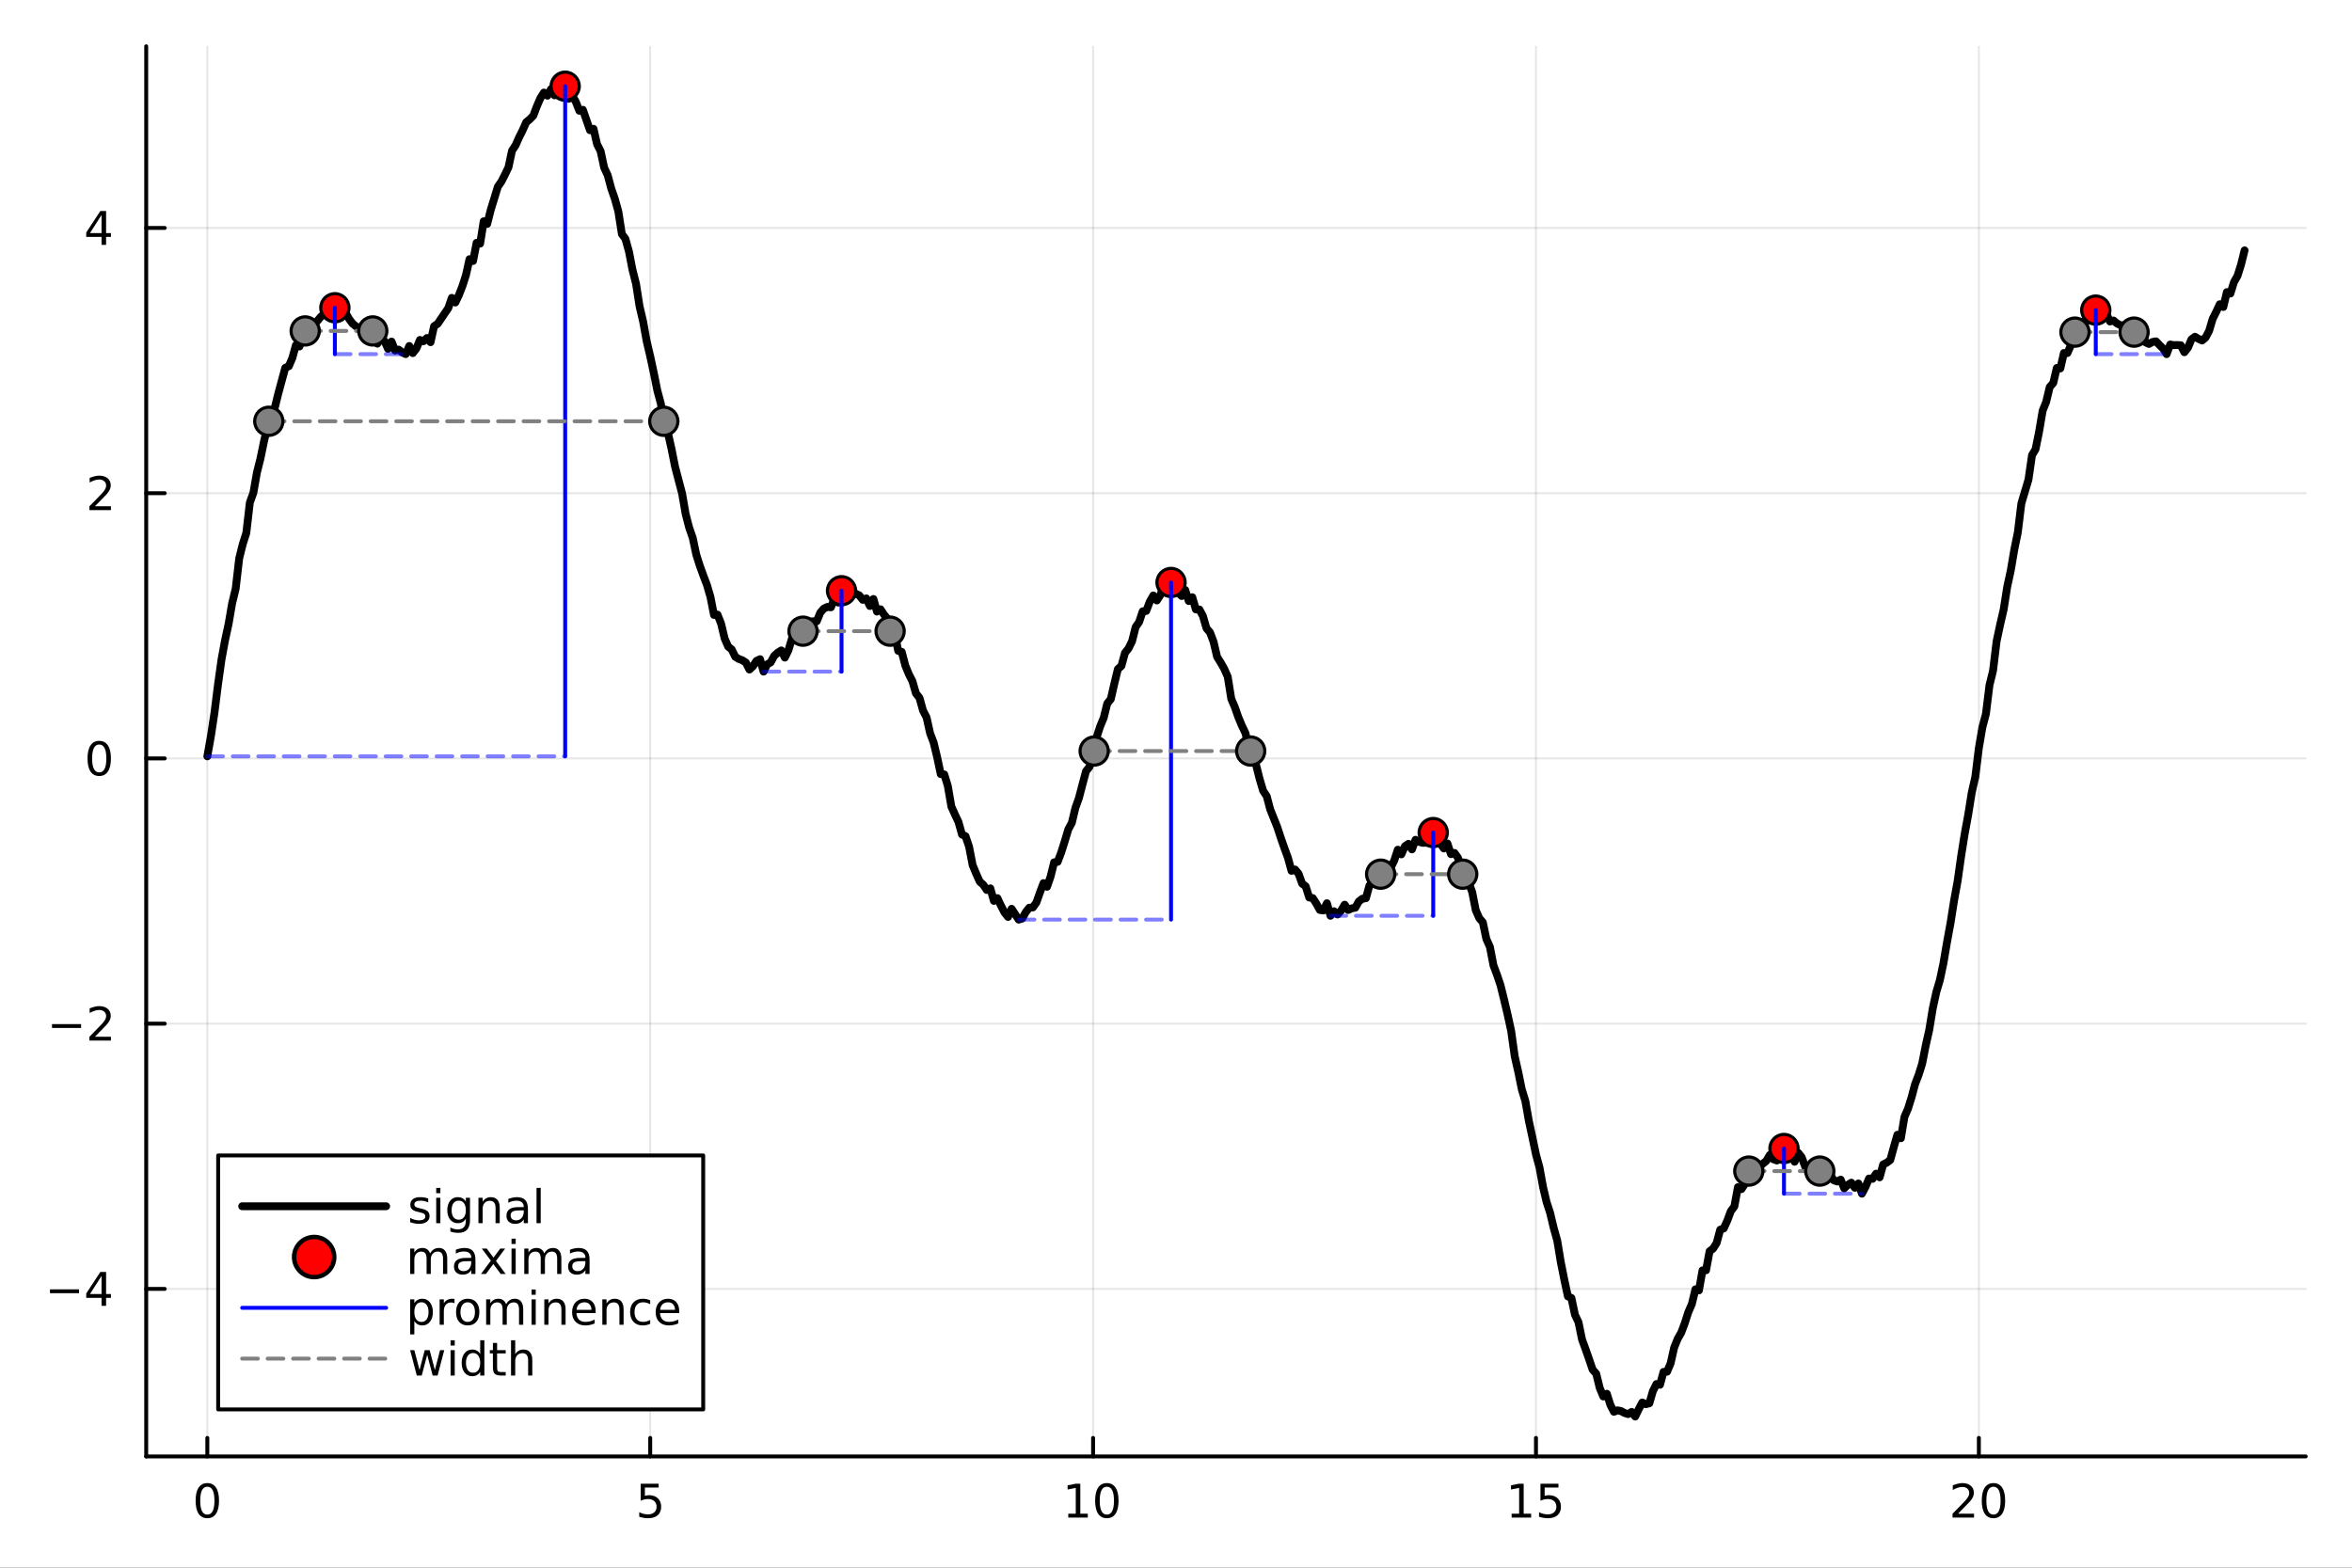 <?xml version="1.0" encoding="utf-8"?>
<svg xmlns="http://www.w3.org/2000/svg" xmlns:xlink="http://www.w3.org/1999/xlink" width="600" height="400" viewBox="0 0 2400 1600">
<rect x="0" y="0" width="2400" height="1600" fill="#333333" stroke="none"/>
<defs>
  <clipPath id="clip210">
    <rect x="0" y="0" width="2400" height="1600"/>
  </clipPath>
</defs>
<path clip-path="url(#clip210)" d="M0 1600 L2400 1600 L2400 0 L0 0  Z" fill="#ffffff" fill-rule="evenodd" fill-opacity="1"/>
<defs>
  <clipPath id="clip211">
    <rect x="480" y="0" width="1681" height="1600"/>
  </clipPath>
</defs>
<path clip-path="url(#clip210)" d="M149.191 1486.45 L2352.76 1486.45 L2352.76 47.244 L149.191 47.244  Z" fill="#ffffff" fill-rule="evenodd" fill-opacity="1"/>
<defs>
  <clipPath id="clip212">
    <rect x="149" y="47" width="2205" height="1440"/>
  </clipPath>
</defs>
<polyline clip-path="url(#clip212)" style="stroke:#000000; stroke-linecap:round; stroke-linejoin:round; stroke-width:2; stroke-opacity:0.1; fill:none" points="211.556,1486.45 211.556,47.244 "/>
<polyline clip-path="url(#clip212)" style="stroke:#000000; stroke-linecap:round; stroke-linejoin:round; stroke-width:2; stroke-opacity:0.1; fill:none" points="663.477,1486.45 663.477,47.244 "/>
<polyline clip-path="url(#clip212)" style="stroke:#000000; stroke-linecap:round; stroke-linejoin:round; stroke-width:2; stroke-opacity:0.1; fill:none" points="1115.4,1486.45 1115.4,47.244 "/>
<polyline clip-path="url(#clip212)" style="stroke:#000000; stroke-linecap:round; stroke-linejoin:round; stroke-width:2; stroke-opacity:0.1; fill:none" points="1567.32,1486.45 1567.32,47.244 "/>
<polyline clip-path="url(#clip212)" style="stroke:#000000; stroke-linecap:round; stroke-linejoin:round; stroke-width:2; stroke-opacity:0.1; fill:none" points="2019.24,1486.45 2019.24,47.244 "/>
<polyline clip-path="url(#clip212)" style="stroke:#000000; stroke-linecap:round; stroke-linejoin:round; stroke-width:2; stroke-opacity:0.1; fill:none" points="149.191,1315.47 2352.76,1315.47 "/>
<polyline clip-path="url(#clip212)" style="stroke:#000000; stroke-linecap:round; stroke-linejoin:round; stroke-width:2; stroke-opacity:0.1; fill:none" points="149.191,1044.76 2352.76,1044.76 "/>
<polyline clip-path="url(#clip212)" style="stroke:#000000; stroke-linecap:round; stroke-linejoin:round; stroke-width:2; stroke-opacity:0.1; fill:none" points="149.191,774.056 2352.76,774.056 "/>
<polyline clip-path="url(#clip212)" style="stroke:#000000; stroke-linecap:round; stroke-linejoin:round; stroke-width:2; stroke-opacity:0.1; fill:none" points="149.191,503.351 2352.76,503.351 "/>
<polyline clip-path="url(#clip212)" style="stroke:#000000; stroke-linecap:round; stroke-linejoin:round; stroke-width:2; stroke-opacity:0.1; fill:none" points="149.191,232.646 2352.76,232.646 "/>
<polyline clip-path="url(#clip210)" style="stroke:#000000; stroke-linecap:round; stroke-linejoin:round; stroke-width:4; stroke-opacity:1; fill:none" points="149.191,1486.45 2352.76,1486.45 "/>
<polyline clip-path="url(#clip210)" style="stroke:#000000; stroke-linecap:round; stroke-linejoin:round; stroke-width:4; stroke-opacity:1; fill:none" points="211.556,1486.45 211.556,1467.55 "/>
<polyline clip-path="url(#clip210)" style="stroke:#000000; stroke-linecap:round; stroke-linejoin:round; stroke-width:4; stroke-opacity:1; fill:none" points="663.477,1486.45 663.477,1467.55 "/>
<polyline clip-path="url(#clip210)" style="stroke:#000000; stroke-linecap:round; stroke-linejoin:round; stroke-width:4; stroke-opacity:1; fill:none" points="1115.4,1486.45 1115.4,1467.55 "/>
<polyline clip-path="url(#clip210)" style="stroke:#000000; stroke-linecap:round; stroke-linejoin:round; stroke-width:4; stroke-opacity:1; fill:none" points="1567.32,1486.45 1567.32,1467.55 "/>
<polyline clip-path="url(#clip210)" style="stroke:#000000; stroke-linecap:round; stroke-linejoin:round; stroke-width:4; stroke-opacity:1; fill:none" points="2019.24,1486.45 2019.24,1467.55 "/>
<path clip-path="url(#clip210)" d="M211.556 1517.37 Q207.945 1517.37 206.116 1520.93 Q204.311 1524.47 204.311 1531.6 Q204.311 1538.71 206.116 1542.27 Q207.945 1545.82 211.556 1545.82 Q215.19 1545.82 216.996 1542.27 Q218.824 1538.71 218.824 1531.6 Q218.824 1524.47 216.996 1520.93 Q215.19 1517.37 211.556 1517.37 M211.556 1513.66 Q217.366 1513.66 220.422 1518.27 Q223.5 1522.85 223.5 1531.6 Q223.5 1540.33 220.422 1544.94 Q217.366 1549.52 211.556 1549.52 Q205.746 1549.52 202.667 1544.94 Q199.612 1540.33 199.612 1531.6 Q199.612 1522.85 202.667 1518.27 Q205.746 1513.66 211.556 1513.66 Z" fill="#000000" fill-rule="nonzero" fill-opacity="1" /><path clip-path="url(#clip210)" d="M653.754 1514.29 L672.111 1514.29 L672.111 1518.22 L658.037 1518.22 L658.037 1526.7 Q659.055 1526.35 660.074 1526.19 Q661.092 1526 662.111 1526 Q667.898 1526 671.277 1529.17 Q674.657 1532.34 674.657 1537.76 Q674.657 1543.34 671.185 1546.44 Q667.713 1549.52 661.393 1549.52 Q659.217 1549.52 656.949 1549.15 Q654.703 1548.78 652.296 1548.04 L652.296 1543.34 Q654.379 1544.47 656.602 1545.03 Q658.824 1545.58 661.301 1545.58 Q665.305 1545.58 667.643 1543.48 Q669.981 1541.37 669.981 1537.76 Q669.981 1534.15 667.643 1532.04 Q665.305 1529.94 661.301 1529.94 Q659.426 1529.94 657.551 1530.35 Q655.699 1530.77 653.754 1531.65 L653.754 1514.29 Z" fill="#000000" fill-rule="nonzero" fill-opacity="1" /><path clip-path="url(#clip210)" d="M1090.08 1544.91 L1097.72 1544.91 L1097.72 1518.55 L1089.41 1520.21 L1089.41 1515.95 L1097.68 1514.29 L1102.35 1514.29 L1102.35 1544.91 L1109.99 1544.91 L1109.99 1548.85 L1090.08 1548.85 L1090.08 1544.91 Z" fill="#000000" fill-rule="nonzero" fill-opacity="1" /><path clip-path="url(#clip210)" d="M1129.44 1517.37 Q1125.83 1517.37 1124 1520.93 Q1122.19 1524.47 1122.19 1531.6 Q1122.19 1538.71 1124 1542.27 Q1125.83 1545.82 1129.44 1545.82 Q1133.07 1545.82 1134.88 1542.27 Q1136.7 1538.71 1136.7 1531.6 Q1136.7 1524.47 1134.88 1520.93 Q1133.07 1517.37 1129.44 1517.37 M1129.44 1513.66 Q1135.25 1513.66 1138.3 1518.27 Q1141.38 1522.85 1141.38 1531.6 Q1141.38 1540.33 1138.3 1544.94 Q1135.25 1549.52 1129.44 1549.52 Q1123.63 1549.52 1120.55 1544.94 Q1117.49 1540.33 1117.49 1531.6 Q1117.49 1522.85 1120.55 1518.27 Q1123.63 1513.66 1129.44 1513.66 Z" fill="#000000" fill-rule="nonzero" fill-opacity="1" /><path clip-path="url(#clip210)" d="M1542.5 1544.91 L1550.14 1544.91 L1550.14 1518.55 L1541.83 1520.21 L1541.83 1515.95 L1550.1 1514.29 L1554.77 1514.29 L1554.77 1544.91 L1562.41 1544.91 L1562.41 1548.85 L1542.5 1548.85 L1542.5 1544.91 Z" fill="#000000" fill-rule="nonzero" fill-opacity="1" /><path clip-path="url(#clip210)" d="M1571.9 1514.29 L1590.26 1514.29 L1590.26 1518.22 L1576.18 1518.22 L1576.18 1526.7 Q1577.2 1526.35 1578.22 1526.19 Q1579.24 1526 1580.26 1526 Q1586.04 1526 1589.42 1529.17 Q1592.8 1532.34 1592.8 1537.76 Q1592.8 1543.34 1589.33 1546.44 Q1585.86 1549.52 1579.54 1549.52 Q1577.36 1549.52 1575.1 1549.15 Q1572.85 1548.78 1570.44 1548.04 L1570.44 1543.34 Q1572.53 1544.47 1574.75 1545.03 Q1576.97 1545.58 1579.45 1545.58 Q1583.45 1545.58 1585.79 1543.48 Q1588.13 1541.37 1588.13 1537.76 Q1588.13 1534.15 1585.79 1532.04 Q1583.45 1529.94 1579.45 1529.94 Q1577.57 1529.94 1575.7 1530.35 Q1573.85 1530.77 1571.9 1531.65 L1571.9 1514.29 Z" fill="#000000" fill-rule="nonzero" fill-opacity="1" /><path clip-path="url(#clip210)" d="M1998.01 1544.91 L2014.33 1544.91 L2014.33 1548.85 L1992.39 1548.85 L1992.39 1544.91 Q1995.05 1542.16 1999.63 1537.53 Q2004.24 1532.88 2005.42 1531.53 Q2007.66 1529.01 2008.54 1527.27 Q2009.45 1525.51 2009.45 1523.82 Q2009.45 1521.07 2007.5 1519.33 Q2005.58 1517.6 2002.48 1517.6 Q2000.28 1517.6 1997.83 1518.36 Q1995.4 1519.13 1992.62 1520.68 L1992.62 1515.95 Q1995.44 1514.82 1997.9 1514.24 Q2000.35 1513.66 2002.39 1513.66 Q2007.76 1513.66 2010.95 1516.35 Q2014.15 1519.03 2014.15 1523.52 Q2014.15 1525.65 2013.34 1527.57 Q2012.55 1529.47 2010.44 1532.07 Q2009.86 1532.74 2006.76 1535.95 Q2003.66 1539.15 1998.01 1544.91 Z" fill="#000000" fill-rule="nonzero" fill-opacity="1" /><path clip-path="url(#clip210)" d="M2034.15 1517.37 Q2030.53 1517.37 2028.71 1520.93 Q2026.9 1524.47 2026.9 1531.6 Q2026.9 1538.71 2028.71 1542.27 Q2030.53 1545.82 2034.15 1545.82 Q2037.78 1545.82 2039.59 1542.27 Q2041.41 1538.71 2041.41 1531.6 Q2041.41 1524.47 2039.59 1520.93 Q2037.78 1517.37 2034.15 1517.37 M2034.15 1513.66 Q2039.96 1513.66 2043.01 1518.27 Q2046.09 1522.85 2046.09 1531.6 Q2046.09 1540.33 2043.01 1544.94 Q2039.96 1549.52 2034.15 1549.52 Q2028.34 1549.52 2025.26 1544.94 Q2022.2 1540.33 2022.2 1531.6 Q2022.2 1522.85 2025.26 1518.27 Q2028.34 1513.66 2034.15 1513.66 Z" fill="#000000" fill-rule="nonzero" fill-opacity="1" /><polyline clip-path="url(#clip210)" style="stroke:#000000; stroke-linecap:round; stroke-linejoin:round; stroke-width:4; stroke-opacity:1; fill:none" points="149.191,1486.45 149.191,47.244 "/>
<polyline clip-path="url(#clip210)" style="stroke:#000000; stroke-linecap:round; stroke-linejoin:round; stroke-width:4; stroke-opacity:1; fill:none" points="149.191,1315.47 168.089,1315.47 "/>
<polyline clip-path="url(#clip210)" style="stroke:#000000; stroke-linecap:round; stroke-linejoin:round; stroke-width:4; stroke-opacity:1; fill:none" points="149.191,1044.76 168.089,1044.76 "/>
<polyline clip-path="url(#clip210)" style="stroke:#000000; stroke-linecap:round; stroke-linejoin:round; stroke-width:4; stroke-opacity:1; fill:none" points="149.191,774.056 168.089,774.056 "/>
<polyline clip-path="url(#clip210)" style="stroke:#000000; stroke-linecap:round; stroke-linejoin:round; stroke-width:4; stroke-opacity:1; fill:none" points="149.191,503.351 168.089,503.351 "/>
<polyline clip-path="url(#clip210)" style="stroke:#000000; stroke-linecap:round; stroke-linejoin:round; stroke-width:4; stroke-opacity:1; fill:none" points="149.191,232.646 168.089,232.646 "/>
<path clip-path="url(#clip210)" d="M50.992 1315.92 L80.668 1315.92 L80.668 1319.85 L50.992 1319.85 L50.992 1315.92 Z" fill="#000000" fill-rule="nonzero" fill-opacity="1" /><path clip-path="url(#clip210)" d="M103.608 1302.26 L91.802 1320.71 L103.608 1320.71 L103.608 1302.26 M102.381 1298.19 L108.26 1298.19 L108.26 1320.71 L113.191 1320.71 L113.191 1324.6 L108.26 1324.6 L108.26 1332.75 L103.608 1332.75 L103.608 1324.6 L88.006 1324.6 L88.006 1320.09 L102.381 1298.19 Z" fill="#000000" fill-rule="nonzero" fill-opacity="1" /><path clip-path="url(#clip210)" d="M53.075 1045.21 L82.751 1045.21 L82.751 1049.15 L53.075 1049.15 L53.075 1045.21 Z" fill="#000000" fill-rule="nonzero" fill-opacity="1" /><path clip-path="url(#clip210)" d="M96.871 1058.11 L113.191 1058.11 L113.191 1062.04 L91.246 1062.04 L91.246 1058.11 Q93.909 1055.35 98.492 1050.72 Q103.098 1046.07 104.279 1044.73 Q106.524 1042.2 107.404 1040.47 Q108.307 1038.71 108.307 1037.02 Q108.307 1034.26 106.362 1032.53 Q104.441 1030.79 101.339 1030.79 Q99.14 1030.79 96.686 1031.56 Q94.256 1032.32 91.478 1033.87 L91.478 1029.15 Q94.302 1028.01 96.756 1027.44 Q99.21 1026.86 101.246 1026.86 Q106.617 1026.86 109.811 1029.54 Q113.006 1032.23 113.006 1036.72 Q113.006 1038.85 112.196 1040.77 Q111.408 1042.67 109.302 1045.26 Q108.723 1045.93 105.621 1049.15 Q102.52 1052.34 96.871 1058.11 Z" fill="#000000" fill-rule="nonzero" fill-opacity="1" /><path clip-path="url(#clip210)" d="M101.246 759.855 Q97.635 759.855 95.807 763.42 Q94.001 766.962 94.001 774.091 Q94.001 781.198 95.807 784.762 Q97.635 788.304 101.246 788.304 Q104.881 788.304 106.686 784.762 Q108.515 781.198 108.515 774.091 Q108.515 766.962 106.686 763.42 Q104.881 759.855 101.246 759.855 M101.246 756.151 Q107.057 756.151 110.112 760.758 Q113.191 765.341 113.191 774.091 Q113.191 782.818 110.112 787.424 Q107.057 792.008 101.246 792.008 Q95.436 792.008 92.358 787.424 Q89.302 782.818 89.302 774.091 Q89.302 765.341 92.358 760.758 Q95.436 756.151 101.246 756.151 Z" fill="#000000" fill-rule="nonzero" fill-opacity="1" /><path clip-path="url(#clip210)" d="M96.871 516.696 L113.191 516.696 L113.191 520.631 L91.246 520.631 L91.246 516.696 Q93.909 513.941 98.492 509.312 Q103.098 504.659 104.279 503.316 Q106.524 500.793 107.404 499.057 Q108.307 497.298 108.307 495.608 Q108.307 492.853 106.362 491.117 Q104.441 489.381 101.339 489.381 Q99.14 489.381 96.686 490.145 Q94.256 490.909 91.478 492.46 L91.478 487.738 Q94.302 486.603 96.756 486.025 Q99.21 485.446 101.246 485.446 Q106.617 485.446 109.811 488.131 Q113.006 490.816 113.006 495.307 Q113.006 497.437 112.196 499.358 Q111.408 501.256 109.302 503.849 Q108.723 504.52 105.621 507.738 Q102.52 510.932 96.871 516.696 Z" fill="#000000" fill-rule="nonzero" fill-opacity="1" /><path clip-path="url(#clip210)" d="M103.608 219.44 L91.802 237.889 L103.608 237.889 L103.608 219.44 M102.381 215.366 L108.26 215.366 L108.26 237.889 L113.191 237.889 L113.191 241.778 L108.26 241.778 L108.26 249.926 L103.608 249.926 L103.608 241.778 L88.006 241.778 L88.006 237.264 L102.381 215.366 Z" fill="#000000" fill-rule="nonzero" fill-opacity="1" /><polyline clip-path="url(#clip212)" style="stroke:#000000; stroke-linecap:round; stroke-linejoin:round; stroke-width:8; stroke-opacity:1; fill:none" points="211.556,771.94 215.171,751.602 218.787,727.706 222.402,699.036 226.017,673.151 229.633,653.513 233.248,636.823 236.863,615.754 240.479,600.833 244.094,569.826 247.71,555.312 251.325,543.975 254.94,512.926 258.556,502.925 262.171,482.253 265.786,467.937 269.402,450.283 273.017,435.112 276.632,420.44 280.248,416.719 283.863,402.041 287.479,388.649 291.094,375.4 294.709,373.8 298.325,365.306 301.94,352.233 305.555,353.652 309.171,343.135 312.786,334.491 316.402,330.304 320.017,330.122 323.632,327.829 327.248,323.426 330.863,320.183 334.478,318.5 338.094,323.183 341.709,314.088 345.324,324.859 348.94,320.534 352.555,319.216 356.171,325.429 359.786,330.259 363.401,333.286 367.017,334.422 370.632,334.808 374.247,336.975 377.863,336.942 381.478,338.117 385.093,350.731 388.709,345.379 392.324,347.977 395.94,356.038 399.555,348.597 403.17,357.755 406.786,356.823 410.401,359.711 414.016,361.43 417.632,353.099 421.247,360.388 424.862,355.736 428.478,346.96 432.093,348.262 435.709,344.939 439.324,349.248 442.939,332.895 446.555,330.499 450.17,325.198 453.785,319.828 457.401,314.528 461.016,304.009 464.631,308.759 468.247,301.202 471.862,291.975 475.478,280.703 479.093,264.502 482.708,266.399 486.324,247.817 489.939,248.644 493.554,225.829 497.17,228.53 500.785,214.059 504.4,202.379 508.016,190.514 511.631,185.338 515.247,178.248 518.862,170.713 522.477,153.766 526.093,148.296 529.708,140.139 533.323,132.942 536.939,124.797 540.554,121.782 544.17,118.097 547.785,108.555 551.4,100.234 555.016,94.463 558.631,97.668 562.246,90.968 565.862,97.26 569.477,91.739 573.092,96.093 576.708,87.976 580.323,100.848 583.939,97.637 587.554,103.903 591.169,113.058 594.785,112.086 598.4,122.502 602.015,132.89 605.631,131.46 609.246,147.179 612.861,154.258 616.477,171.098 620.092,178.854 623.708,192.359 627.323,202.78 630.938,215.718 634.554,238.816 638.169,243.777 641.784,256.697 645.4,275.402 649.015,289.663 652.63,312.793 656.246,328.127 659.861,348.252 663.477,363.574 667.092,380.349 670.707,398.403 674.323,411.936 677.938,433.518 681.553,441.861 685.169,457.876 688.784,476.119 692.399,489.977 696.015,503.701 699.63,524.554 703.246,538.559 706.861,548.934 710.476,566.008 714.092,577.435 717.707,587.413 721.322,596.89 724.938,609.235 728.553,627.619 732.168,627.3 735.784,636.417 739.399,651.505 743.015,659.919 746.63,662.808 750.245,670.295 753.861,672.535 757.476,673.872 761.091,676.229 764.707,683.348 768.322,679.997 771.938,674.494 775.553,672.776 779.168,685.451 782.784,678.098 786.399,676.04 790.014,669.306 793.63,666.114 797.245,663.823 800.86,671.168 804.476,663.721 808.091,651.686 811.707,653.842 815.322,653.433 818.937,645.083 822.553,638.144 826.168,634.507 829.783,634.101 833.399,634.13 837.014,625.307 840.629,621.119 844.245,619.43 847.86,619.85 851.476,610.886 855.091,614.894 858.706,602.897 862.322,610.509 865.937,605.726 869.552,603.386 873.168,605.982 876.783,607.597 880.398,612.225 884.014,610.713 887.629,618.511 891.245,611.34 894.86,624.171 898.475,621.819 902.091,627.314 905.706,631.688 909.321,649.216 912.937,646.774 916.552,664.254 920.167,665.345 923.783,679.283 927.398,688.091 931.014,695.161 934.629,707.65 938.244,712.211 941.86,725.211 945.475,732.183 949.09,748.413 952.706,757.936 956.321,773.01 959.936,790.066 963.552,790.378 967.167,802.198 970.783,823.207 974.398,831.236 978.013,838.834 981.629,851.729 985.244,853.433 988.859,864.169 992.475,882.963 996.09,891.648 999.706,899.778 1003.32,902.984 1006.94,908.347 1010.55,906.654 1014.17,919.462 1017.78,916.642 1021.4,924.338 1025.01,931.324 1028.63,935.835 1032.24,927.52 1035.86,933.036 1039.47,938.578 1043.09,937.505 1046.71,930.902 1050.32,926.398 1053.94,926.153 1057.55,921.111 1061.17,910.889 1064.78,901.293 1068.4,905.049 1072.01,894.674 1075.63,880.085 1079.24,879.616 1082.86,870.026 1086.47,858.655 1090.09,846.463 1093.71,839.771 1097.32,824.621 1100.94,814.459 1104.55,800.669 1108.17,787.103 1111.78,782.574 1115.4,772.71 1119.01,752.46 1122.63,741.288 1126.24,732.571 1129.86,718.002 1133.47,713.49 1137.09,697.684 1140.7,682.869 1144.32,679.629 1147.94,666.299 1151.55,661.811 1155.17,654.439 1158.78,640.021 1162.4,634.757 1166.01,623.886 1169.63,623.541 1173.24,614.109 1176.86,607.747 1180.47,612.847 1184.09,607.233 1187.7,596.737 1191.32,601.064 1194.94,594.471 1198.55,598.906 1202.17,604.664 1205.78,608.306 1209.4,602.154 1213.01,613.427 1216.63,609.563 1220.24,621.97 1223.86,622.046 1227.47,628.697 1231.09,641.257 1234.7,645.421 1238.32,655.017 1241.93,670.359 1245.55,676.162 1249.17,682.519 1252.78,690.667 1256.4,713.261 1260.01,721.66 1263.63,732.048 1267.24,740.671 1270.86,748.192 1274.47,763.674 1278.09,769.656 1281.7,780.623 1285.32,795.032 1288.93,807.119 1292.55,812.562 1296.17,826.166 1299.78,835.198 1303.4,844.248 1307.01,855.313 1310.63,865.637 1314.24,875.453 1317.86,888.784 1321.47,887.406 1325.09,891.744 1328.7,901.801 1332.32,904.572 1335.93,915.993 1339.55,916.609 1343.17,922.175 1346.78,928.727 1350.4,929.236 1354.01,921.837 1357.63,934.651 1361.24,930.023 1364.86,933.331 1368.47,929.427 1372.09,923.332 1375.7,928.75 1379.32,927.048 1382.93,926.422 1386.55,920.008 1390.16,917.238 1393.78,916.714 1397.4,903.712 1401.01,901.138 1404.63,893.146 1408.24,893.581 1411.86,885.214 1415.47,890.93 1419.09,885.495 1422.7,878.217 1426.32,867.199 1429.93,871.975 1433.55,863.726 1437.16,861.212 1440.78,866.898 1444.4,857.081 1448.01,859.182 1451.63,860.176 1455.24,860.122 1458.86,854.752 1462.47,849.725 1466.09,851.833 1469.7,860.924 1473.32,865.947 1476.93,860.826 1480.55,871.734 1484.16,870.497 1487.78,875.516 1491.4,888.888 1495.01,899.019 1498.63,900.679 1502.24,910.501 1505.86,928.891 1509.47,937.112 1513.09,941.284 1516.7,958.345 1520.32,966.451 1523.93,985.266 1527.55,994.92 1531.16,1005.62 1534.78,1020.3 1538.39,1035.6 1542.01,1052.18 1545.63,1078.11 1549.24,1094.03 1552.86,1111.89 1556.47,1123.64 1560.09,1144.18 1563.7,1160.95 1567.32,1178.3 1570.93,1191.58 1574.55,1211.56 1578.16,1226.84 1581.78,1237.98 1585.39,1253.2 1589.01,1266.05 1592.63,1288.03 1596.24,1306.12 1599.86,1323.03 1603.47,1324.71 1607.09,1341.83 1610.7,1349.46 1614.32,1367.1 1617.93,1376.98 1621.55,1387.32 1625.16,1397.93 1628.78,1401.97 1632.39,1416.62 1636.01,1425.26 1639.63,1422.48 1643.24,1433.83 1646.86,1440.89 1650.47,1439.4 1654.09,1440.13 1657.7,1442.1 1661.32,1443.24 1664.93,1441.03 1668.55,1445.72 1672.16,1438.26 1675.78,1431.4 1679.39,1433.16 1683.01,1432.21 1686.62,1419.79 1690.24,1412.55 1693.86,1413.33 1697.47,1400.15 1701.09,1399.99 1704.7,1391.46 1708.32,1375.35 1711.93,1366.42 1715.55,1360.05 1719.16,1350.47 1722.78,1339.21 1726.39,1330.87 1730.01,1315.88 1733.62,1317 1737.24,1296.56 1740.86,1296.5 1744.47,1277.06 1748.09,1274.3 1751.7,1268.53 1755.32,1255.04 1758.93,1253.74 1762.55,1245.82 1766.16,1236.07 1769.78,1231.29 1773.39,1211.6 1777.01,1213.61 1780.62,1208.14 1784.24,1195.63 1787.86,1189.65 1791.47,1193.47 1795.09,1191.15 1798.7,1187.77 1802.32,1184.88 1805.93,1178.77 1809.55,1183.13 1813.16,1184.44 1816.78,1172.76 1820.39,1172.16 1824.01,1180.72 1827.62,1175 1831.24,1185.7 1834.85,1176.54 1838.47,1181.08 1842.09,1190.95 1845.7,1194.42 1849.32,1194.14 1852.93,1190.51 1856.55,1194.76 1860.16,1199 1863.78,1200.8 1867.39,1198.26 1871.01,1204.52 1874.62,1205.85 1878.24,1203.93 1881.85,1212.82 1885.47,1209.38 1889.09,1207.04 1892.7,1212.26 1896.32,1207.87 1899.93,1218.28 1903.55,1211.39 1907.16,1202.8 1910.78,1203.13 1914.39,1197.86 1918.01,1201.59 1921.62,1188.43 1925.24,1186.67 1928.85,1183.91 1932.47,1170.73 1936.09,1158.18 1939.7,1161.7 1943.32,1139.8 1946.93,1131.57 1950.55,1120 1954.16,1106.47 1957.78,1097.03 1961.39,1085.59 1965.01,1067.16 1968.62,1051.05 1972.24,1029.01 1975.85,1012.45 1979.47,1000.29 1983.08,983.207 1986.7,961.841 1990.32,942.118 1993.93,919.228 1997.55,899.342 2001.16,873.816 2004.78,851.092 2008.39,831.41 2012.01,808.796 2015.62,792.887 2019.24,763.407 2022.85,742.277 2026.47,728.463 2030.08,699.244 2033.7,684.561 2037.32,654.631 2040.93,637.669 2044.55,622.077 2048.16,598.996 2051.78,582.319 2055.39,561.052 2059.01,543.251 2062.62,513.843 2066.24,501.616 2069.85,489.589 2073.47,464.54 2077.08,458.538 2080.7,440.623 2084.32,419.186 2087.93,410.167 2091.55,395.003 2095.16,390.895 2098.78,375.539 2102.39,376.027 2106.01,360.263 2109.62,360.361 2113.24,352.113 2116.85,340.315 2120.47,329.517 2124.08,335.912 2127.7,326.757 2131.31,327.084 2134.93,319.347 2138.55,316.509 2142.16,327.101 2145.78,319.944 2149.39,320.242 2153.01,328.128 2156.62,327.107 2160.24,330.129 2163.85,331.927 2167.47,332.117 2171.08,331.997 2174.7,328.287 2178.31,341.493 2181.93,333.974 2185.55,337.311 2189.16,349.275 2192.78,351.026 2196.39,349.039 2200.01,348.395 2203.62,352.2 2207.24,355.746 2210.85,361.434 2214.47,351.623 2218.08,352.233 2221.7,352.162 2225.31,352.384 2228.93,359.504 2232.55,354.973 2236.16,346.32 2239.78,343.694 2243.39,345.822 2247.01,347.527 2250.62,344.493 2254.24,337.529 2257.85,325.358 2261.47,318.183 2265.08,310.471 2268.7,313.327 2272.31,298.106 2275.93,299.603 2279.54,287.921 2283.16,281.597 2286.78,270.06 2290.39,255.523 "/>
<circle clip-path="url(#clip212)" cx="341.709" cy="314.088" r="14.4" fill="#ff0000" fill-rule="evenodd" fill-opacity="1" stroke="#000000" stroke-opacity="1" stroke-width="3.2"/>
<circle clip-path="url(#clip212)" cx="576.708" cy="87.976" r="14.4" fill="#ff0000" fill-rule="evenodd" fill-opacity="1" stroke="#000000" stroke-opacity="1" stroke-width="3.2"/>
<circle clip-path="url(#clip212)" cx="858.706" cy="602.897" r="14.4" fill="#ff0000" fill-rule="evenodd" fill-opacity="1" stroke="#000000" stroke-opacity="1" stroke-width="3.2"/>
<circle clip-path="url(#clip212)" cx="1194.94" cy="594.471" r="14.4" fill="#ff0000" fill-rule="evenodd" fill-opacity="1" stroke="#000000" stroke-opacity="1" stroke-width="3.2"/>
<circle clip-path="url(#clip212)" cx="1462.47" cy="849.725" r="14.4" fill="#ff0000" fill-rule="evenodd" fill-opacity="1" stroke="#000000" stroke-opacity="1" stroke-width="3.2"/>
<circle clip-path="url(#clip212)" cx="1820.39" cy="1172.16" r="14.4" fill="#ff0000" fill-rule="evenodd" fill-opacity="1" stroke="#000000" stroke-opacity="1" stroke-width="3.2"/>
<circle clip-path="url(#clip212)" cx="2138.55" cy="316.509" r="14.4" fill="#ff0000" fill-rule="evenodd" fill-opacity="1" stroke="#000000" stroke-opacity="1" stroke-width="3.2"/>
<polyline clip-path="url(#clip212)" style="stroke:#0000ff; stroke-linecap:round; stroke-linejoin:round; stroke-width:4; stroke-opacity:1; fill:none" points="341.709,361.43 341.709,314.088 "/>
<polyline clip-path="url(#clip212)" style="stroke:#0000ff; stroke-linecap:round; stroke-linejoin:round; stroke-width:4; stroke-opacity:1; fill:none" points="576.708,771.94 576.708,87.976 "/>
<polyline clip-path="url(#clip212)" style="stroke:#0000ff; stroke-linecap:round; stroke-linejoin:round; stroke-width:4; stroke-opacity:1; fill:none" points="858.706,685.451 858.706,602.897 "/>
<polyline clip-path="url(#clip212)" style="stroke:#0000ff; stroke-linecap:round; stroke-linejoin:round; stroke-width:4; stroke-opacity:1; fill:none" points="1194.94,938.578 1194.94,594.471 "/>
<polyline clip-path="url(#clip212)" style="stroke:#0000ff; stroke-linecap:round; stroke-linejoin:round; stroke-width:4; stroke-opacity:1; fill:none" points="1462.47,934.651 1462.47,849.725 "/>
<polyline clip-path="url(#clip212)" style="stroke:#0000ff; stroke-linecap:round; stroke-linejoin:round; stroke-width:4; stroke-opacity:1; fill:none" points="1820.39,1218.28 1820.39,1172.16 "/>
<polyline clip-path="url(#clip212)" style="stroke:#0000ff; stroke-linecap:round; stroke-linejoin:round; stroke-width:4; stroke-opacity:1; fill:none" points="2138.55,361.434 2138.55,316.509 "/>
<polyline clip-path="url(#clip212)" style="stroke:#0000ff; stroke-linecap:round; stroke-linejoin:round; stroke-width:4; stroke-opacity:0.5; fill:none" stroke-dasharray="16, 10" points="341.709,361.43 414.016,361.43 "/>
<polyline clip-path="url(#clip212)" style="stroke:#0000ff; stroke-linecap:round; stroke-linejoin:round; stroke-width:4; stroke-opacity:0.5; fill:none" stroke-dasharray="16, 10" points="211.556,771.94 576.708,771.94 "/>
<polyline clip-path="url(#clip212)" style="stroke:#0000ff; stroke-linecap:round; stroke-linejoin:round; stroke-width:4; stroke-opacity:0.5; fill:none" stroke-dasharray="16, 10" points="779.168,685.451 858.706,685.451 "/>
<polyline clip-path="url(#clip212)" style="stroke:#0000ff; stroke-linecap:round; stroke-linejoin:round; stroke-width:4; stroke-opacity:0.5; fill:none" stroke-dasharray="16, 10" points="1039.47,938.578 1194.94,938.578 "/>
<polyline clip-path="url(#clip212)" style="stroke:#0000ff; stroke-linecap:round; stroke-linejoin:round; stroke-width:4; stroke-opacity:0.5; fill:none" stroke-dasharray="16, 10" points="1357.63,934.651 1462.47,934.651 "/>
<polyline clip-path="url(#clip212)" style="stroke:#0000ff; stroke-linecap:round; stroke-linejoin:round; stroke-width:4; stroke-opacity:0.5; fill:none" stroke-dasharray="16, 10" points="1820.39,1218.28 1899.93,1218.28 "/>
<polyline clip-path="url(#clip212)" style="stroke:#0000ff; stroke-linecap:round; stroke-linejoin:round; stroke-width:4; stroke-opacity:0.5; fill:none" stroke-dasharray="16, 10" points="2138.55,361.434 2210.85,361.434 "/>
<polyline clip-path="url(#clip212)" style="stroke:#808080; stroke-linecap:round; stroke-linejoin:round; stroke-width:4; stroke-opacity:1; fill:none" stroke-dasharray="16, 10" points="311.419,337.759 380.376,337.759 "/>
<polyline clip-path="url(#clip212)" style="stroke:#808080; stroke-linecap:round; stroke-linejoin:round; stroke-width:4; stroke-opacity:1; fill:none" stroke-dasharray="16, 10" points="274.287,429.958 677.342,429.958 "/>
<polyline clip-path="url(#clip212)" style="stroke:#808080; stroke-linecap:round; stroke-linejoin:round; stroke-width:4; stroke-opacity:1; fill:none" stroke-dasharray="16, 10" points="819.411,644.174 908.282,644.174 "/>
<polyline clip-path="url(#clip212)" style="stroke:#808080; stroke-linecap:round; stroke-linejoin:round; stroke-width:4; stroke-opacity:1; fill:none" stroke-dasharray="16, 10" points="1116.5,766.524 1276.2,766.524 "/>
<polyline clip-path="url(#clip212)" style="stroke:#808080; stroke-linecap:round; stroke-linejoin:round; stroke-width:4; stroke-opacity:1; fill:none" stroke-dasharray="16, 10" points="1408.84,892.188 1492.57,892.188 "/>
<polyline clip-path="url(#clip212)" style="stroke:#808080; stroke-linecap:round; stroke-linejoin:round; stroke-width:4; stroke-opacity:1; fill:none" stroke-dasharray="16, 10" points="1784.49,1195.22 1856.94,1195.22 "/>
<polyline clip-path="url(#clip212)" style="stroke:#808080; stroke-linecap:round; stroke-linejoin:round; stroke-width:4; stroke-opacity:1; fill:none" stroke-dasharray="16, 10" points="2117.3,338.971 2177.62,338.971 "/>
<circle clip-path="url(#clip212)" cx="311.419" cy="337.759" r="14.4" fill="#808080" fill-rule="evenodd" fill-opacity="1" stroke="#000000" stroke-opacity="1" stroke-width="3.2"/>
<circle clip-path="url(#clip212)" cx="380.376" cy="337.759" r="14.4" fill="#808080" fill-rule="evenodd" fill-opacity="1" stroke="#000000" stroke-opacity="1" stroke-width="3.2"/>
<circle clip-path="url(#clip212)" cx="274.287" cy="429.958" r="14.4" fill="#808080" fill-rule="evenodd" fill-opacity="1" stroke="#000000" stroke-opacity="1" stroke-width="3.2"/>
<circle clip-path="url(#clip212)" cx="677.342" cy="429.958" r="14.4" fill="#808080" fill-rule="evenodd" fill-opacity="1" stroke="#000000" stroke-opacity="1" stroke-width="3.2"/>
<circle clip-path="url(#clip212)" cx="819.411" cy="644.174" r="14.4" fill="#808080" fill-rule="evenodd" fill-opacity="1" stroke="#000000" stroke-opacity="1" stroke-width="3.2"/>
<circle clip-path="url(#clip212)" cx="908.282" cy="644.174" r="14.4" fill="#808080" fill-rule="evenodd" fill-opacity="1" stroke="#000000" stroke-opacity="1" stroke-width="3.2"/>
<circle clip-path="url(#clip212)" cx="1116.5" cy="766.524" r="14.4" fill="#808080" fill-rule="evenodd" fill-opacity="1" stroke="#000000" stroke-opacity="1" stroke-width="3.2"/>
<circle clip-path="url(#clip212)" cx="1276.2" cy="766.524" r="14.4" fill="#808080" fill-rule="evenodd" fill-opacity="1" stroke="#000000" stroke-opacity="1" stroke-width="3.2"/>
<circle clip-path="url(#clip212)" cx="1408.84" cy="892.188" r="14.4" fill="#808080" fill-rule="evenodd" fill-opacity="1" stroke="#000000" stroke-opacity="1" stroke-width="3.2"/>
<circle clip-path="url(#clip212)" cx="1492.57" cy="892.188" r="14.4" fill="#808080" fill-rule="evenodd" fill-opacity="1" stroke="#000000" stroke-opacity="1" stroke-width="3.2"/>
<circle clip-path="url(#clip212)" cx="1784.49" cy="1195.22" r="14.4" fill="#808080" fill-rule="evenodd" fill-opacity="1" stroke="#000000" stroke-opacity="1" stroke-width="3.2"/>
<circle clip-path="url(#clip212)" cx="1856.94" cy="1195.22" r="14.4" fill="#808080" fill-rule="evenodd" fill-opacity="1" stroke="#000000" stroke-opacity="1" stroke-width="3.2"/>
<circle clip-path="url(#clip212)" cx="2117.3" cy="338.971" r="14.4" fill="#808080" fill-rule="evenodd" fill-opacity="1" stroke="#000000" stroke-opacity="1" stroke-width="3.2"/>
<circle clip-path="url(#clip212)" cx="2177.62" cy="338.971" r="14.4" fill="#808080" fill-rule="evenodd" fill-opacity="1" stroke="#000000" stroke-opacity="1" stroke-width="3.2"/>
<path clip-path="url(#clip210)" d="M222.643 1438.47 L717.558 1438.47 L717.558 1179.27 L222.643 1179.27  Z" fill="#ffffff" fill-rule="evenodd" fill-opacity="1"/>
<polyline clip-path="url(#clip210)" style="stroke:#000000; stroke-linecap:round; stroke-linejoin:round; stroke-width:4; stroke-opacity:1; fill:none" points="222.643,1438.47 717.558,1438.47 717.558,1179.27 222.643,1179.27 222.643,1438.47 "/>
<polyline clip-path="url(#clip210)" style="stroke:#000000; stroke-linecap:round; stroke-linejoin:round; stroke-width:8; stroke-opacity:1; fill:none" points="247.127,1231.11 394.031,1231.11 "/>
<path clip-path="url(#clip210)" d="M436.941 1223.23 L436.941 1227.26 Q435.136 1226.33 433.191 1225.87 Q431.247 1225.41 429.164 1225.41 Q425.992 1225.41 424.395 1226.38 Q422.821 1227.35 422.821 1229.3 Q422.821 1230.78 423.955 1231.64 Q425.09 1232.47 428.515 1233.23 L429.974 1233.56 Q434.511 1234.53 436.409 1236.31 Q438.33 1238.07 438.33 1241.24 Q438.33 1244.85 435.46 1246.96 Q432.613 1249.07 427.613 1249.07 Q425.529 1249.07 423.261 1248.65 Q421.015 1248.26 418.515 1247.45 L418.515 1243.05 Q420.877 1244.27 423.168 1244.9 Q425.46 1245.5 427.705 1245.5 Q430.714 1245.5 432.335 1244.48 Q433.955 1243.44 433.955 1241.57 Q433.955 1239.83 432.775 1238.9 Q431.617 1237.98 427.659 1237.12 L426.177 1236.77 Q422.219 1235.94 420.46 1234.23 Q418.701 1232.49 418.701 1229.48 Q418.701 1225.83 421.293 1223.83 Q423.886 1221.84 428.654 1221.84 Q431.015 1221.84 433.099 1222.19 Q435.182 1222.54 436.941 1223.23 Z" fill="#000000" fill-rule="nonzero" fill-opacity="1" /><path clip-path="url(#clip210)" d="M445.113 1222.47 L449.372 1222.47 L449.372 1248.39 L445.113 1248.39 L445.113 1222.47 M445.113 1212.38 L449.372 1212.38 L449.372 1217.77 L445.113 1217.77 L445.113 1212.38 Z" fill="#000000" fill-rule="nonzero" fill-opacity="1" /><path clip-path="url(#clip210)" d="M475.344 1235.13 Q475.344 1230.5 473.423 1227.95 Q471.524 1225.41 468.075 1225.41 Q464.649 1225.41 462.728 1227.95 Q460.83 1230.5 460.83 1235.13 Q460.83 1239.74 462.728 1242.28 Q464.649 1244.83 468.075 1244.83 Q471.524 1244.83 473.423 1242.28 Q475.344 1239.74 475.344 1235.13 M479.603 1245.18 Q479.603 1251.8 476.663 1255.01 Q473.724 1258.26 467.659 1258.26 Q465.413 1258.26 463.423 1257.91 Q461.432 1257.58 459.557 1256.89 L459.557 1252.75 Q461.432 1253.76 463.261 1254.25 Q465.089 1254.74 466.987 1254.74 Q471.177 1254.74 473.261 1252.54 Q475.344 1250.36 475.344 1245.94 L475.344 1243.83 Q474.024 1246.13 471.964 1247.26 Q469.904 1248.39 467.034 1248.39 Q462.265 1248.39 459.349 1244.76 Q456.432 1241.13 456.432 1235.13 Q456.432 1229.11 459.349 1225.48 Q462.265 1221.84 467.034 1221.84 Q469.904 1221.84 471.964 1222.98 Q474.024 1224.11 475.344 1226.4 L475.344 1222.47 L479.603 1222.47 L479.603 1245.18 Z" fill="#000000" fill-rule="nonzero" fill-opacity="1" /><path clip-path="url(#clip210)" d="M509.927 1232.75 L509.927 1248.39 L505.668 1248.39 L505.668 1232.89 Q505.668 1229.2 504.233 1227.38 Q502.797 1225.55 499.927 1225.55 Q496.478 1225.55 494.487 1227.75 Q492.497 1229.95 492.497 1233.74 L492.497 1248.39 L488.214 1248.39 L488.214 1222.47 L492.497 1222.47 L492.497 1226.5 Q494.024 1224.16 496.085 1223 Q498.168 1221.84 500.876 1221.84 Q505.344 1221.84 507.635 1224.62 Q509.927 1227.38 509.927 1232.75 Z" fill="#000000" fill-rule="nonzero" fill-opacity="1" /><path clip-path="url(#clip210)" d="M530.205 1235.36 Q525.043 1235.36 523.052 1236.54 Q521.061 1237.72 521.061 1240.57 Q521.061 1242.84 522.543 1244.18 Q524.047 1245.5 526.617 1245.5 Q530.158 1245.5 532.288 1243 Q534.441 1240.48 534.441 1236.31 L534.441 1235.36 L530.205 1235.36 M538.7 1233.6 L538.7 1248.39 L534.441 1248.39 L534.441 1244.46 Q532.982 1246.82 530.807 1247.95 Q528.631 1249.07 525.483 1249.07 Q521.501 1249.07 519.14 1246.84 Q516.802 1244.6 516.802 1240.85 Q516.802 1236.47 519.719 1234.25 Q522.658 1232.03 528.469 1232.03 L534.441 1232.03 L534.441 1231.61 Q534.441 1228.67 532.496 1227.08 Q530.575 1225.45 527.08 1225.45 Q524.858 1225.45 522.751 1225.99 Q520.645 1226.52 518.7 1227.58 L518.7 1223.65 Q521.038 1222.75 523.237 1222.31 Q525.436 1221.84 527.52 1221.84 Q533.144 1221.84 535.922 1224.76 Q538.7 1227.68 538.7 1233.6 Z" fill="#000000" fill-rule="nonzero" fill-opacity="1" /><path clip-path="url(#clip210)" d="M547.473 1212.38 L551.732 1212.38 L551.732 1248.39 L547.473 1248.39 L547.473 1212.38 Z" fill="#000000" fill-rule="nonzero" fill-opacity="1" /><circle clip-path="url(#clip210)" cx="320.579" cy="1282.95" r="20.48" fill="#ff0000" fill-rule="evenodd" fill-opacity="1" stroke="#000000" stroke-opacity="1" stroke-width="4.551"/>
<path clip-path="url(#clip210)" d="M438.863 1279.29 Q440.46 1276.42 442.682 1275.05 Q444.904 1273.68 447.913 1273.68 Q451.964 1273.68 454.163 1276.53 Q456.363 1279.35 456.363 1284.59 L456.363 1300.23 L452.08 1300.23 L452.08 1284.73 Q452.08 1281 450.761 1279.19 Q449.441 1277.39 446.733 1277.39 Q443.423 1277.39 441.501 1279.59 Q439.58 1281.79 439.58 1285.58 L439.58 1300.23 L435.298 1300.23 L435.298 1284.73 Q435.298 1280.98 433.978 1279.19 Q432.659 1277.39 429.904 1277.39 Q426.64 1277.39 424.719 1279.61 Q422.798 1281.81 422.798 1285.58 L422.798 1300.23 L418.515 1300.23 L418.515 1274.31 L422.798 1274.31 L422.798 1278.34 Q424.256 1275.95 426.293 1274.82 Q428.33 1273.68 431.131 1273.68 Q433.955 1273.68 435.923 1275.12 Q437.914 1276.55 438.863 1279.29 Z" fill="#000000" fill-rule="nonzero" fill-opacity="1" /><path clip-path="url(#clip210)" d="M476.64 1287.2 Q471.478 1287.2 469.487 1288.38 Q467.497 1289.56 467.497 1292.41 Q467.497 1294.68 468.978 1296.02 Q470.483 1297.34 473.052 1297.34 Q476.594 1297.34 478.723 1294.84 Q480.876 1292.32 480.876 1288.15 L480.876 1287.2 L476.64 1287.2 M485.135 1285.44 L485.135 1300.23 L480.876 1300.23 L480.876 1296.3 Q479.418 1298.66 477.242 1299.79 Q475.066 1300.91 471.918 1300.91 Q467.937 1300.91 465.575 1298.68 Q463.237 1296.44 463.237 1292.69 Q463.237 1288.31 466.154 1286.09 Q469.094 1283.87 474.904 1283.87 L480.876 1283.87 L480.876 1283.45 Q480.876 1280.51 478.932 1278.92 Q477.011 1277.29 473.515 1277.29 Q471.293 1277.29 469.187 1277.83 Q467.08 1278.36 465.136 1279.42 L465.136 1275.49 Q467.474 1274.59 469.673 1274.15 Q471.872 1273.68 473.955 1273.68 Q479.58 1273.68 482.358 1276.6 Q485.135 1279.52 485.135 1285.44 Z" fill="#000000" fill-rule="nonzero" fill-opacity="1" /><path clip-path="url(#clip210)" d="M515.459 1274.31 L506.084 1286.92 L515.946 1300.23 L510.922 1300.23 L503.376 1290.05 L495.83 1300.23 L490.807 1300.23 L500.876 1286.67 L491.663 1274.31 L496.686 1274.31 L503.561 1283.54 L510.436 1274.31 L515.459 1274.31 Z" fill="#000000" fill-rule="nonzero" fill-opacity="1" /><path clip-path="url(#clip210)" d="M521.964 1274.31 L526.223 1274.31 L526.223 1300.23 L521.964 1300.23 L521.964 1274.31 M521.964 1264.22 L526.223 1264.22 L526.223 1269.61 L521.964 1269.61 L521.964 1264.22 Z" fill="#000000" fill-rule="nonzero" fill-opacity="1" /><path clip-path="url(#clip210)" d="M555.32 1279.29 Q556.918 1276.42 559.14 1275.05 Q561.362 1273.68 564.371 1273.68 Q568.422 1273.68 570.621 1276.53 Q572.82 1279.35 572.82 1284.59 L572.82 1300.23 L568.538 1300.23 L568.538 1284.73 Q568.538 1281 567.218 1279.19 Q565.899 1277.39 563.191 1277.39 Q559.88 1277.39 557.959 1279.59 Q556.038 1281.79 556.038 1285.58 L556.038 1300.23 L551.756 1300.23 L551.756 1284.73 Q551.756 1280.98 550.436 1279.19 Q549.117 1277.39 546.362 1277.39 Q543.098 1277.39 541.177 1279.61 Q539.256 1281.81 539.256 1285.58 L539.256 1300.23 L534.973 1300.23 L534.973 1274.31 L539.256 1274.31 L539.256 1278.34 Q540.714 1275.95 542.751 1274.82 Q544.788 1273.68 547.589 1273.68 Q550.413 1273.68 552.381 1275.12 Q554.371 1276.55 555.32 1279.29 Z" fill="#000000" fill-rule="nonzero" fill-opacity="1" /><path clip-path="url(#clip210)" d="M593.098 1287.2 Q587.936 1287.2 585.945 1288.38 Q583.954 1289.56 583.954 1292.41 Q583.954 1294.68 585.436 1296.02 Q586.941 1297.34 589.51 1297.34 Q593.052 1297.34 595.181 1294.84 Q597.334 1292.32 597.334 1288.15 L597.334 1287.2 L593.098 1287.2 M601.593 1285.44 L601.593 1300.23 L597.334 1300.23 L597.334 1296.3 Q595.876 1298.66 593.7 1299.79 Q591.524 1300.91 588.376 1300.91 Q584.394 1300.91 582.033 1298.68 Q579.695 1296.44 579.695 1292.69 Q579.695 1288.31 582.612 1286.09 Q585.552 1283.87 591.362 1283.87 L597.334 1283.87 L597.334 1283.45 Q597.334 1280.51 595.39 1278.92 Q593.468 1277.29 589.973 1277.29 Q587.751 1277.29 585.644 1277.83 Q583.538 1278.36 581.593 1279.42 L581.593 1275.49 Q583.931 1274.59 586.13 1274.15 Q588.329 1273.68 590.413 1273.68 Q596.038 1273.68 598.815 1276.6 Q601.593 1279.52 601.593 1285.44 Z" fill="#000000" fill-rule="nonzero" fill-opacity="1" /><polyline clip-path="url(#clip210)" style="stroke:#0000ff; stroke-linecap:round; stroke-linejoin:round; stroke-width:4; stroke-opacity:1; fill:none" points="247.127,1334.79 394.031,1334.79 "/>
<path clip-path="url(#clip210)" d="M422.798 1348.19 L422.798 1361.94 L418.515 1361.94 L418.515 1326.15 L422.798 1326.15 L422.798 1330.08 Q424.14 1327.77 426.177 1326.66 Q428.238 1325.52 431.085 1325.52 Q435.807 1325.52 438.747 1329.27 Q441.71 1333.02 441.71 1339.13 Q441.71 1345.25 438.747 1349 Q435.807 1352.75 431.085 1352.75 Q428.238 1352.75 426.177 1351.63 Q424.14 1350.5 422.798 1348.19 M437.289 1339.13 Q437.289 1334.44 435.344 1331.77 Q433.423 1329.09 430.043 1329.09 Q426.664 1329.09 424.719 1331.77 Q422.798 1334.44 422.798 1339.13 Q422.798 1343.83 424.719 1346.52 Q426.664 1349.18 430.043 1349.18 Q433.423 1349.18 435.344 1346.52 Q437.289 1343.83 437.289 1339.13 Z" fill="#000000" fill-rule="nonzero" fill-opacity="1" /><path clip-path="url(#clip210)" d="M463.793 1330.13 Q463.075 1329.71 462.219 1329.53 Q461.386 1329.32 460.367 1329.32 Q456.756 1329.32 454.812 1331.68 Q452.89 1334.02 452.89 1338.42 L452.89 1352.07 L448.608 1352.07 L448.608 1326.15 L452.89 1326.15 L452.89 1330.18 Q454.233 1327.82 456.386 1326.68 Q458.538 1325.52 461.617 1325.52 Q462.057 1325.52 462.589 1325.59 Q463.122 1325.64 463.77 1325.76 L463.793 1330.13 Z" fill="#000000" fill-rule="nonzero" fill-opacity="1" /><path clip-path="url(#clip210)" d="M477.265 1329.13 Q473.839 1329.13 471.849 1331.82 Q469.858 1334.48 469.858 1339.13 Q469.858 1343.79 471.825 1346.47 Q473.816 1349.13 477.265 1349.13 Q480.668 1349.13 482.659 1346.45 Q484.649 1343.76 484.649 1339.13 Q484.649 1334.53 482.659 1331.84 Q480.668 1329.13 477.265 1329.13 M477.265 1325.52 Q482.821 1325.52 485.992 1329.13 Q489.163 1332.75 489.163 1339.13 Q489.163 1345.5 485.992 1349.13 Q482.821 1352.75 477.265 1352.75 Q471.686 1352.75 468.515 1349.13 Q465.367 1345.5 465.367 1339.13 Q465.367 1332.75 468.515 1329.13 Q471.686 1325.52 477.265 1325.52 Z" fill="#000000" fill-rule="nonzero" fill-opacity="1" /><path clip-path="url(#clip210)" d="M516.408 1331.13 Q518.006 1328.26 520.228 1326.89 Q522.45 1325.52 525.459 1325.52 Q529.51 1325.52 531.709 1328.37 Q533.908 1331.19 533.908 1336.43 L533.908 1352.07 L529.626 1352.07 L529.626 1336.57 Q529.626 1332.84 528.307 1331.03 Q526.987 1329.23 524.279 1329.23 Q520.969 1329.23 519.047 1331.43 Q517.126 1333.63 517.126 1337.42 L517.126 1352.07 L512.844 1352.07 L512.844 1336.57 Q512.844 1332.82 511.524 1331.03 Q510.205 1329.23 507.45 1329.23 Q504.186 1329.23 502.265 1331.45 Q500.344 1333.65 500.344 1337.42 L500.344 1352.07 L496.061 1352.07 L496.061 1326.15 L500.344 1326.15 L500.344 1330.18 Q501.802 1327.79 503.839 1326.66 Q505.876 1325.52 508.677 1325.52 Q511.501 1325.52 513.469 1326.96 Q515.459 1328.39 516.408 1331.13 Z" fill="#000000" fill-rule="nonzero" fill-opacity="1" /><path clip-path="url(#clip210)" d="M542.404 1326.15 L546.663 1326.15 L546.663 1352.07 L542.404 1352.07 L542.404 1326.15 M542.404 1316.06 L546.663 1316.06 L546.663 1321.45 L542.404 1321.45 L542.404 1316.06 Z" fill="#000000" fill-rule="nonzero" fill-opacity="1" /><path clip-path="url(#clip210)" d="M577.126 1336.43 L577.126 1352.07 L572.867 1352.07 L572.867 1336.57 Q572.867 1332.88 571.431 1331.06 Q569.996 1329.23 567.126 1329.23 Q563.677 1329.23 561.686 1331.43 Q559.695 1333.63 559.695 1337.42 L559.695 1352.07 L555.413 1352.07 L555.413 1326.15 L559.695 1326.15 L559.695 1330.18 Q561.223 1327.84 563.283 1326.68 Q565.367 1325.52 568.075 1325.52 Q572.542 1325.52 574.834 1328.3 Q577.126 1331.06 577.126 1336.43 Z" fill="#000000" fill-rule="nonzero" fill-opacity="1" /><path clip-path="url(#clip210)" d="M607.797 1338.05 L607.797 1340.13 L588.214 1340.13 Q588.491 1344.53 590.853 1346.84 Q593.237 1349.13 597.473 1349.13 Q599.927 1349.13 602.218 1348.53 Q604.533 1347.93 606.802 1346.73 L606.802 1350.75 Q604.51 1351.73 602.102 1352.24 Q599.695 1352.75 597.218 1352.75 Q591.015 1352.75 587.38 1349.13 Q583.769 1345.52 583.769 1339.37 Q583.769 1333 587.195 1329.27 Q590.644 1325.52 596.477 1325.52 Q601.709 1325.52 604.741 1328.9 Q607.797 1332.26 607.797 1338.05 M603.538 1336.8 Q603.491 1333.3 601.57 1331.22 Q599.672 1329.13 596.524 1329.13 Q592.959 1329.13 590.806 1331.15 Q588.677 1333.16 588.353 1336.82 L603.538 1336.8 Z" fill="#000000" fill-rule="nonzero" fill-opacity="1" /><path clip-path="url(#clip210)" d="M636.338 1336.43 L636.338 1352.07 L632.079 1352.07 L632.079 1336.57 Q632.079 1332.88 630.644 1331.06 Q629.209 1329.23 626.338 1329.23 Q622.889 1329.23 620.899 1331.43 Q618.908 1333.63 618.908 1337.42 L618.908 1352.07 L614.626 1352.07 L614.626 1326.15 L618.908 1326.15 L618.908 1330.18 Q620.436 1327.84 622.496 1326.68 Q624.579 1325.52 627.288 1325.52 Q631.755 1325.52 634.047 1328.3 Q636.338 1331.06 636.338 1336.43 Z" fill="#000000" fill-rule="nonzero" fill-opacity="1" /><path clip-path="url(#clip210)" d="M663.491 1327.14 L663.491 1331.13 Q661.685 1330.13 659.857 1329.64 Q658.051 1329.13 656.199 1329.13 Q652.056 1329.13 649.764 1331.77 Q647.473 1334.39 647.473 1339.13 Q647.473 1343.88 649.764 1346.52 Q652.056 1349.13 656.199 1349.13 Q658.051 1349.13 659.857 1348.65 Q661.685 1348.14 663.491 1347.14 L663.491 1351.08 Q661.709 1351.91 659.787 1352.33 Q657.889 1352.75 655.736 1352.75 Q649.88 1352.75 646.431 1349.07 Q642.982 1345.38 642.982 1339.13 Q642.982 1332.79 646.454 1329.16 Q649.949 1325.52 656.014 1325.52 Q657.982 1325.52 659.857 1325.94 Q661.732 1326.33 663.491 1327.14 Z" fill="#000000" fill-rule="nonzero" fill-opacity="1" /><path clip-path="url(#clip210)" d="M693.074 1338.05 L693.074 1340.13 L673.491 1340.13 Q673.769 1344.53 676.13 1346.84 Q678.514 1349.13 682.75 1349.13 Q685.204 1349.13 687.496 1348.53 Q689.81 1347.93 692.079 1346.73 L692.079 1350.75 Q689.787 1351.73 687.38 1352.24 Q684.972 1352.75 682.496 1352.75 Q676.292 1352.75 672.658 1349.13 Q669.047 1345.52 669.047 1339.37 Q669.047 1333 672.472 1329.27 Q675.922 1325.52 681.755 1325.52 Q686.986 1325.52 690.019 1328.9 Q693.074 1332.26 693.074 1338.05 M688.815 1336.8 Q688.769 1333.3 686.847 1331.22 Q684.949 1329.13 681.801 1329.13 Q678.236 1329.13 676.084 1331.15 Q673.954 1333.16 673.63 1336.82 L688.815 1336.8 Z" fill="#000000" fill-rule="nonzero" fill-opacity="1" /><polyline clip-path="url(#clip210)" style="stroke:#808080; stroke-linecap:round; stroke-linejoin:round; stroke-width:4; stroke-opacity:1; fill:none" stroke-dasharray="16, 10" points="247.127,1386.63 394.031,1386.63 "/>
<path clip-path="url(#clip210)" d="M418.515 1377.99 L422.775 1377.99 L428.099 1398.22 L433.4 1377.99 L438.423 1377.99 L443.747 1398.22 L449.048 1377.99 L453.307 1377.99 L446.525 1403.91 L441.501 1403.91 L435.923 1382.66 L430.321 1403.91 L425.298 1403.91 L418.515 1377.99 Z" fill="#000000" fill-rule="nonzero" fill-opacity="1" /><path clip-path="url(#clip210)" d="M459.765 1377.99 L464.024 1377.99 L464.024 1403.91 L459.765 1403.91 L459.765 1377.99 M459.765 1367.9 L464.024 1367.9 L464.024 1373.29 L459.765 1373.29 L459.765 1367.9 Z" fill="#000000" fill-rule="nonzero" fill-opacity="1" /><path clip-path="url(#clip210)" d="M489.997 1381.92 L489.997 1367.9 L494.256 1367.9 L494.256 1403.91 L489.997 1403.91 L489.997 1400.03 Q488.654 1402.34 486.594 1403.47 Q484.557 1404.59 481.686 1404.59 Q476.987 1404.59 474.024 1400.84 Q471.085 1397.09 471.085 1390.97 Q471.085 1384.86 474.024 1381.11 Q476.987 1377.36 481.686 1377.36 Q484.557 1377.36 486.594 1378.5 Q488.654 1379.61 489.997 1381.92 M475.483 1390.97 Q475.483 1395.67 477.404 1398.36 Q479.348 1401.02 482.728 1401.02 Q486.108 1401.02 488.052 1398.36 Q489.997 1395.67 489.997 1390.97 Q489.997 1386.28 488.052 1383.61 Q486.108 1380.93 482.728 1380.93 Q479.348 1380.93 477.404 1383.61 Q475.483 1386.28 475.483 1390.97 Z" fill="#000000" fill-rule="nonzero" fill-opacity="1" /><path clip-path="url(#clip210)" d="M507.242 1370.63 L507.242 1377.99 L516.015 1377.99 L516.015 1381.3 L507.242 1381.3 L507.242 1395.37 Q507.242 1398.54 508.098 1399.45 Q508.978 1400.35 511.64 1400.35 L516.015 1400.35 L516.015 1403.91 L511.64 1403.91 Q506.709 1403.91 504.834 1402.09 Q502.959 1400.23 502.959 1395.37 L502.959 1381.3 L499.834 1381.3 L499.834 1377.99 L502.959 1377.99 L502.959 1370.63 L507.242 1370.63 Z" fill="#000000" fill-rule="nonzero" fill-opacity="1" /><path clip-path="url(#clip210)" d="M543.168 1388.27 L543.168 1403.91 L538.908 1403.91 L538.908 1388.41 Q538.908 1384.72 537.473 1382.9 Q536.038 1381.07 533.168 1381.07 Q529.719 1381.07 527.728 1383.27 Q525.737 1385.47 525.737 1389.26 L525.737 1403.91 L521.455 1403.91 L521.455 1367.9 L525.737 1367.9 L525.737 1382.02 Q527.265 1379.68 529.325 1378.52 Q531.408 1377.36 534.117 1377.36 Q538.584 1377.36 540.876 1380.14 Q543.168 1382.9 543.168 1388.27 Z" fill="#000000" fill-rule="nonzero" fill-opacity="1" /></svg>
